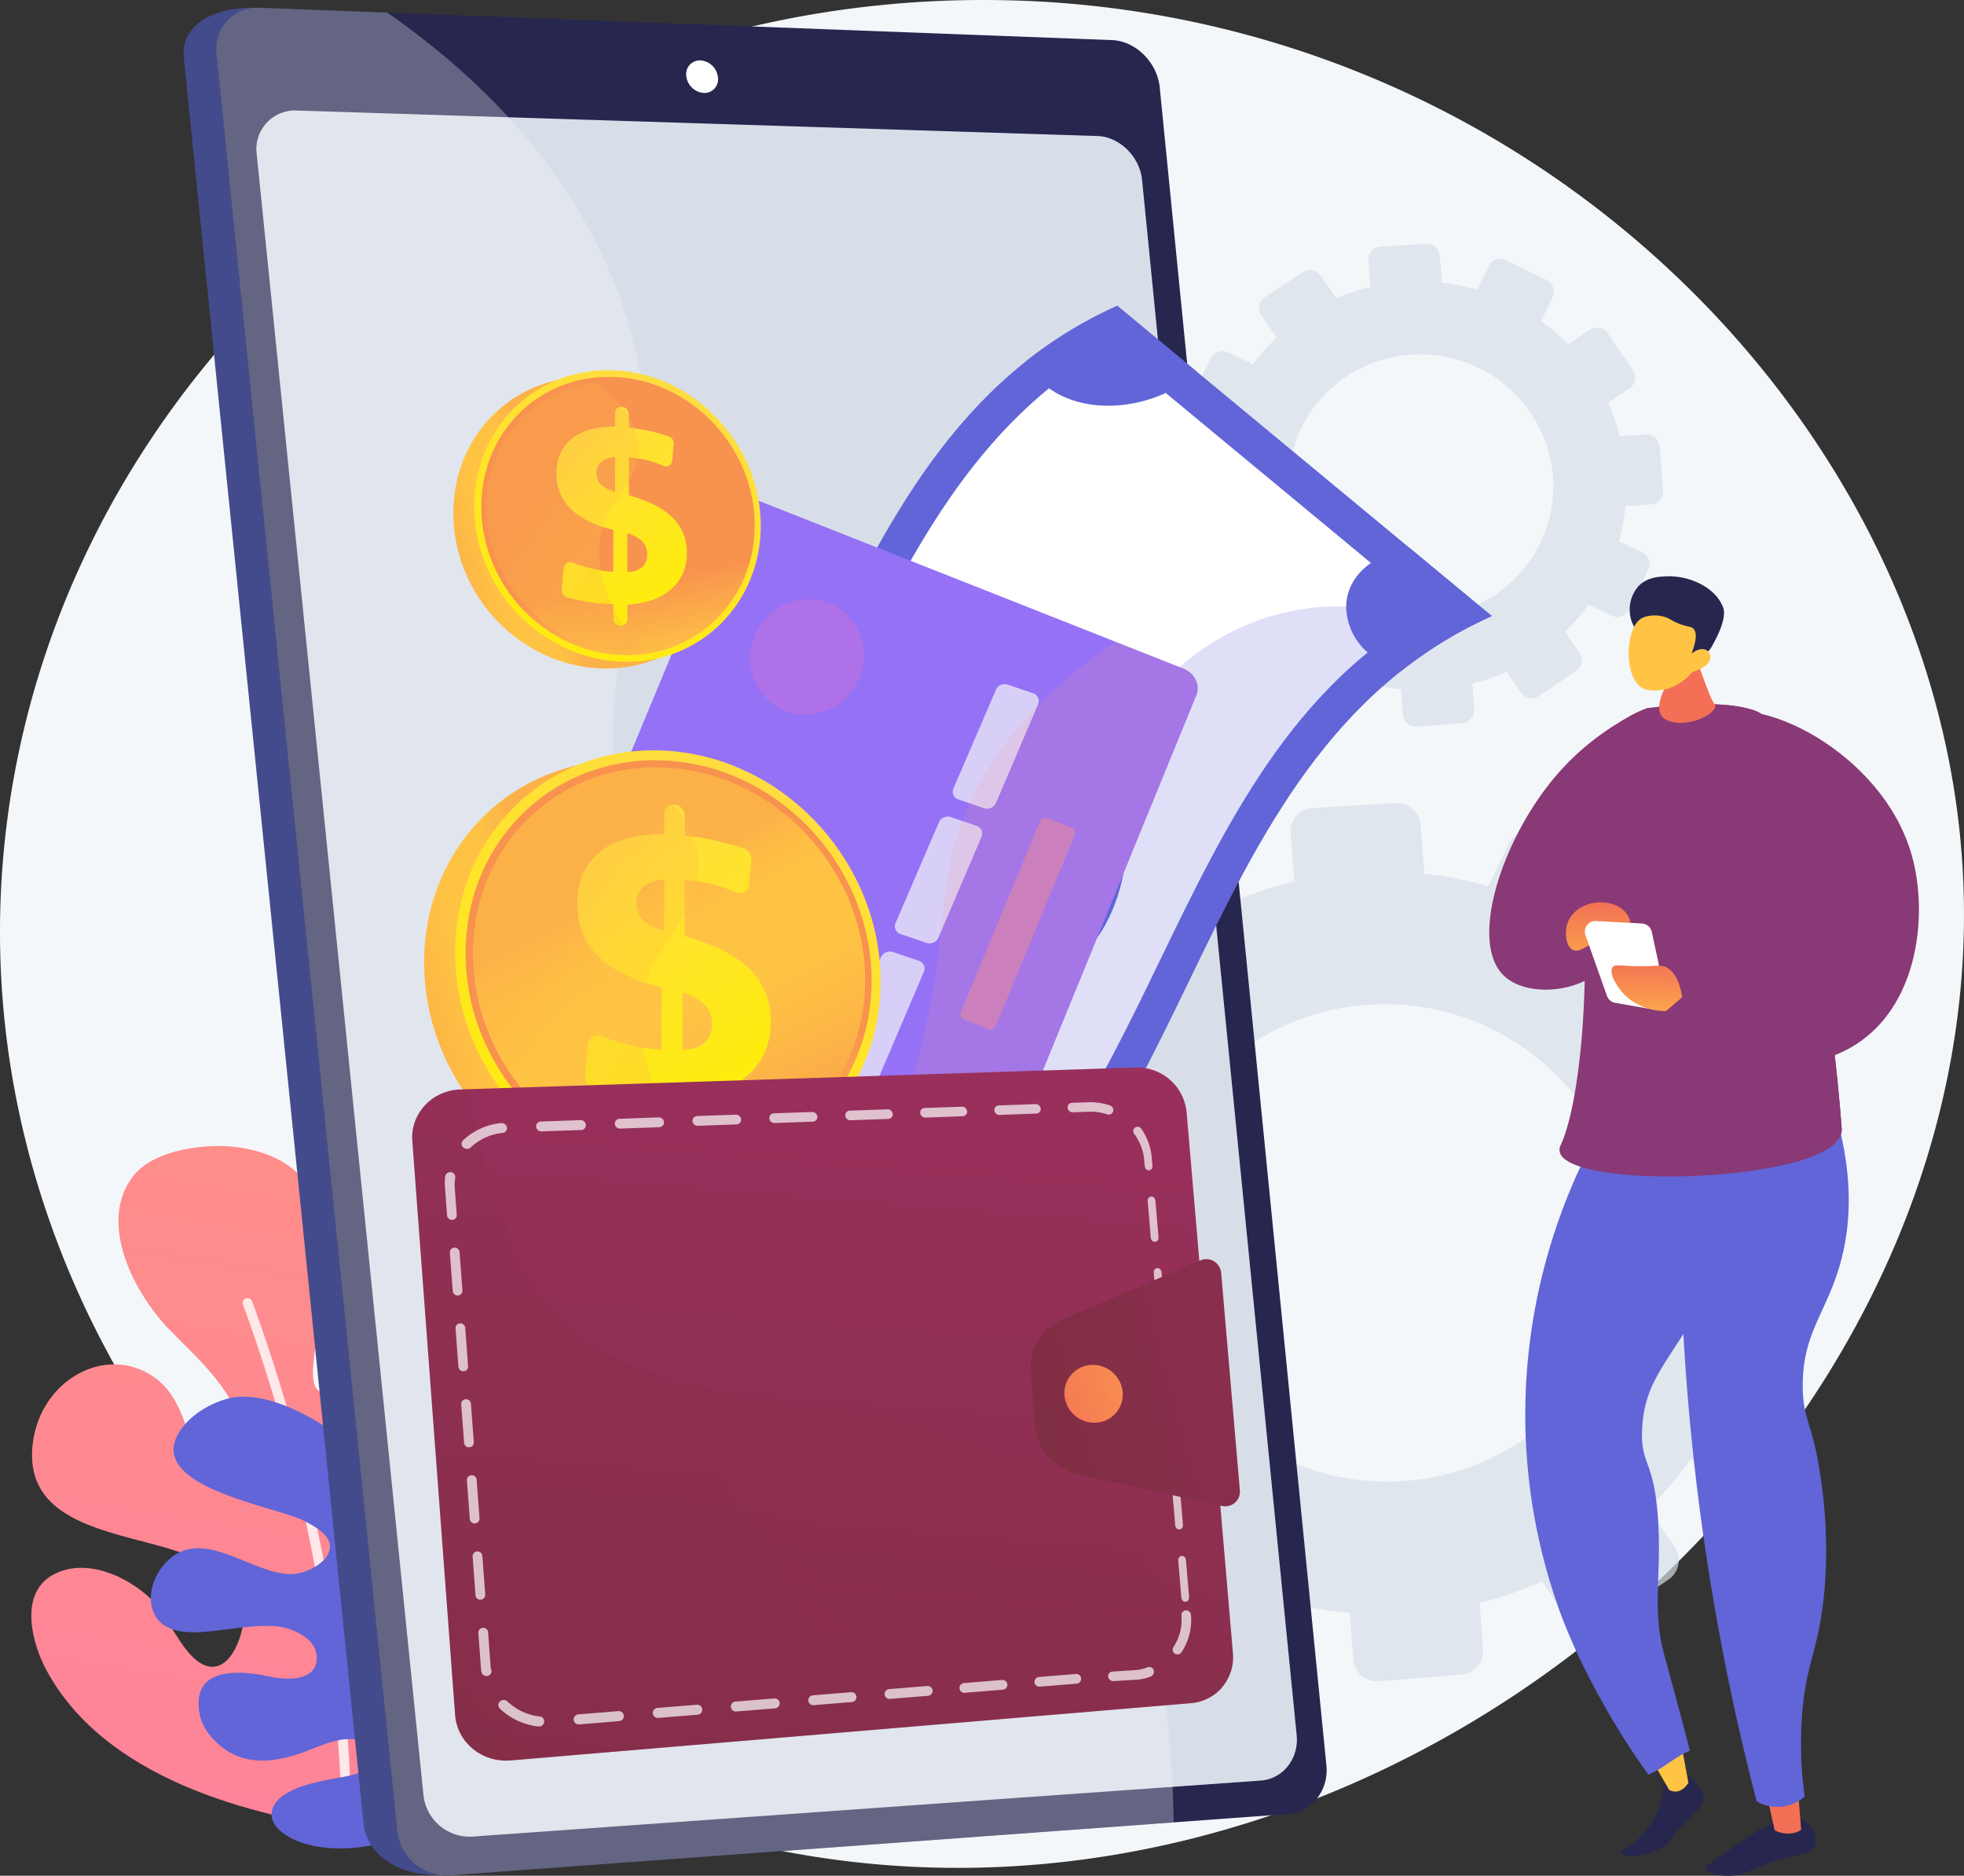<svg xmlns="http://www.w3.org/2000/svg" xmlns:xlink="http://www.w3.org/1999/xlink" width="603.648" height="576.524" viewBox="0 0 603.648 576.524">
  <rect x="0" y="0" width="603.648" height="576.524" fill="#333333" stroke="none"/>
  <defs>
    <linearGradient id="linear-gradient" x1="-0.358" y1="-0.396" x2="-0.863" y2="2.919" gradientUnits="objectBoundingBox">
      <stop offset="0" stop-color="#ff9085"/>
      <stop offset="1" stop-color="#fb6fbb"/>
    </linearGradient>
    <linearGradient id="linear-gradient-2" x1="7.943" y1="-2.469" x2="7.39" y2="0.777" gradientUnits="objectBoundingBox">
      <stop offset="0" stop-color="#aa80f9"/>
      <stop offset="1" stop-color="#6165d7"/>
    </linearGradient>
    <linearGradient id="linear-gradient-3" x1="-10.067" y1="0.377" x2="-9.099" y2="0.377" gradientUnits="objectBoundingBox">
      <stop offset="0" stop-color="#444b8c"/>
      <stop offset="1" stop-color="#26264f"/>
    </linearGradient>
    <linearGradient id="linear-gradient-4" x1="-16.721" y1="-0.187" x2="-17.572" y2="0.894" gradientUnits="objectBoundingBox">
      <stop offset="0" stop-color="#ffc444"/>
      <stop offset="1" stop-color="#f36f56"/>
    </linearGradient>
    <linearGradient id="linear-gradient-5" x1="-3.633" y1="1.033" x2="-3.009" y2="0.112" xlink:href="#linear-gradient-2"/>
    <linearGradient id="linear-gradient-6" x1="-7.496" y1="0.5" x2="-6.496" y2="0.5" xlink:href="#linear-gradient-3"/>
    <linearGradient id="linear-gradient-7" x1="-22.223" y1="1.151" x2="-21.079" y2="-0.562" xlink:href="#linear-gradient-4"/>
    <linearGradient id="linear-gradient-8" x1="-4.721" y1="1.033" x2="-3.949" y2="0.113" xlink:href="#linear-gradient-2"/>
    <linearGradient id="linear-gradient-9" x1="-4.749" y1="0.613" x2="-3.272" y2="0.054" xlink:href="#linear-gradient-2"/>
    <linearGradient id="linear-gradient-10" x1="-5.835" y1="-0.163" x2="-5.244" y2="0.897" gradientUnits="objectBoundingBox">
      <stop offset="0" stop-color="#311944"/>
      <stop offset="1" stop-color="#893976"/>
    </linearGradient>
    <linearGradient id="linear-gradient-11" x1="-3.152" y1="-0.15" x2="-2.499" y2="1.079" xlink:href="#linear-gradient-10"/>
    <linearGradient id="linear-gradient-12" x1="-8.016" y1="0.645" x2="-5.622" y2="0.084" xlink:href="#linear-gradient-2"/>
    <linearGradient id="linear-gradient-13" x1="-2.912" y1="-0.257" x2="-2.347" y2="0.939" xlink:href="#linear-gradient-10"/>
    <linearGradient id="linear-gradient-14" x1="-25.407" y1="1.317" x2="-25.316" y2="-0.325" xlink:href="#linear-gradient-4"/>
    <linearGradient id="linear-gradient-15" x1="-4.535" y1="0.46" x2="-3.841" y2="1.246" xlink:href="#linear-gradient-3"/>
    <linearGradient id="linear-gradient-16" x1="-20.378" y1="2.932" x2="-20.414" y2="6.094" xlink:href="#linear-gradient-4"/>
    <linearGradient id="linear-gradient-17" x1="-71.897" y1="29.976" x2="-71.71" y2="34.108" xlink:href="#linear-gradient-4"/>
    <linearGradient id="linear-gradient-18" x1="-3.628" y1="-1.04" x2="-2.95" y2="0.885" xlink:href="#linear-gradient-10"/>
    <linearGradient id="linear-gradient-19" x1="-0.883" y1="-0.866" x2="-0.422" y2="0.307" xlink:href="#linear-gradient-10"/>
    <linearGradient id="linear-gradient-20" x1="-12.161" y1="1.377" x2="-12.105" y2="-0.408" xlink:href="#linear-gradient-4"/>
    <linearGradient id="linear-gradient-21" x1="-11.192" y1="1.374" x2="-11.149" y2="-0.411" xlink:href="#linear-gradient-4"/>
    <linearGradient id="linear-gradient-22" x1="1.354" y1="0.493" x2="2.385" y2="0.493" xlink:href="#linear-gradient-3"/>
    <linearGradient id="linear-gradient-23" x1="-2.067" y1="-1.492" x2="-1.664" y2="-0.235" xlink:href="#linear-gradient-2"/>
    <linearGradient id="linear-gradient-24" x1="-16.536" y1="-17.782" x2="-13.258" y2="-4.919" xlink:href="#linear-gradient-2"/>
    <linearGradient id="linear-gradient-25" x1="-16.289" y1="-24.641" x2="-13.415" y2="-8.379" xlink:href="#linear-gradient-2"/>
    <linearGradient id="linear-gradient-26" x1="-12.437" y1="-18.317" x2="-9.553" y2="-1.892" xlink:href="#linear-gradient-2"/>
    <linearGradient id="linear-gradient-27" x1="-17.685" y1="-16.923" x2="-14.427" y2="-4.117" xlink:href="#linear-gradient-2"/>
    <linearGradient id="linear-gradient-28" x1="-8.985" y1="-4.779" x2="-8.675" y2="-3.958" xlink:href="#linear-gradient-2"/>
    <linearGradient id="linear-gradient-29" x1="-2.413" y1="-1.735" x2="-1.436" y2="-1.735" xlink:href="#linear-gradient-2"/>
    <linearGradient id="linear-gradient-30" x1="-5.012" y1="-1.651" x2="-6.217" y2="-1.746" xlink:href="#linear-gradient-10"/>
    <linearGradient id="linear-gradient-31" x1="-6.045" y1="-1.725" x2="-4.355" y2="-1.671" gradientUnits="objectBoundingBox">
      <stop offset="0" stop-color="#e38ddd"/>
      <stop offset="1" stop-color="#9571f6"/>
    </linearGradient>
    <linearGradient id="linear-gradient-32" x1="-41.802" y1="-20.537" x2="-38.348" y2="-18.495" gradientUnits="objectBoundingBox">
      <stop offset="0" stop-color="#f57e53"/>
      <stop offset="0" stop-color="#f68252"/>
      <stop offset="0.04" stop-color="#f99a4d"/>
      <stop offset="0.08" stop-color="#fcad49"/>
      <stop offset="0.13" stop-color="#feba46"/>
      <stop offset="0.2" stop-color="#ffc244"/>
      <stop offset="0.32" stop-color="#ffc444"/>
      <stop offset="0.45" stop-color="#fdb946"/>
      <stop offset="0.69" stop-color="#f99c4c"/>
      <stop offset="1" stop-color="#f36f56"/>
    </linearGradient>
    <linearGradient id="linear-gradient-33" x1="-46.288" y1="-21.968" x2="-45.423" y2="-21.968" xlink:href="#linear-gradient"/>
    <linearGradient id="linear-gradient-34" x1="-130.04" y1="-24.651" x2="-127.671" y2="-24.651" xlink:href="#linear-gradient"/>
    <linearGradient id="linear-gradient-35" x1="-130.854" y1="-24.471" x2="-128.48" y2="-24.471" xlink:href="#linear-gradient"/>
    <linearGradient id="linear-gradient-36" x1="-131.642" y1="-24.292" x2="-129.264" y2="-24.292" xlink:href="#linear-gradient"/>
    <linearGradient id="linear-gradient-37" x1="-63.624" y1="-35.844" x2="-62.944" y2="-35.844" xlink:href="#linear-gradient"/>
    <linearGradient id="linear-gradient-38" x1="-10.104" y1="-2.052" x2="-7.525" y2="-1.989" gradientUnits="objectBoundingBox">
      <stop offset="0" stop-color="#fb6fbb"/>
      <stop offset="1" stop-color="#ff9085"/>
    </linearGradient>
    <linearGradient id="linear-gradient-39" x1="-50.456" y1="-11.224" x2="-48.667" y2="-11.224" xlink:href="#linear-gradient-38"/>
    <linearGradient id="linear-gradient-40" x1="-40.469" y1="-7.41" x2="-38.54" y2="-7.41" xlink:href="#linear-gradient-38"/>
    <linearGradient id="linear-gradient-41" x1="-34.634" y1="-18.181" x2="-33.593" y2="-18.181" xlink:href="#linear-gradient"/>
    <linearGradient id="linear-gradient-42" x1="0.329" y1="0.554" x2="-0.255" y2="0.738" gradientUnits="objectBoundingBox">
      <stop offset="0" stop-color="#fcb148"/>
      <stop offset="0.05" stop-color="#fdba46"/>
      <stop offset="0.14" stop-color="#ffc244"/>
      <stop offset="0.32" stop-color="#ffc444"/>
      <stop offset="0.48" stop-color="#fdb946"/>
      <stop offset="0.78" stop-color="#f99c4d"/>
      <stop offset="0.87" stop-color="#f8924f"/>
      <stop offset="1" stop-color="#f8924f"/>
    </linearGradient>
    <linearGradient id="linear-gradient-43" x1="0.727" y1="0.007" x2="0.207" y2="1.135" gradientUnits="objectBoundingBox">
      <stop offset="0" stop-color="#ffdb44"/>
      <stop offset="1" stop-color="#feef06"/>
    </linearGradient>
    <linearGradient id="linear-gradient-44" x1="0.636" y1="1.231" x2="0.531" y2="0.666" xlink:href="#linear-gradient-42"/>
    <linearGradient id="linear-gradient-45" x1="0.409" y1="0.31" x2="0.858" y2="1.247" xlink:href="#linear-gradient-42"/>
    <linearGradient id="linear-gradient-46" x1="0.253" y1="0.019" x2="0.711" y2="1.039" xlink:href="#linear-gradient-43"/>
    <linearGradient id="linear-gradient-47" x1="0.464" y1="0.369" x2="1.215" y2="1.306" xlink:href="#linear-gradient-42"/>
    <linearGradient id="linear-gradient-50" x1="0.636" y1="1.231" x2="0.531" y2="0.666" xlink:href="#linear-gradient-42"/>
    <linearGradient id="linear-gradient-52" x1="0.253" y1="0.019" x2="0.711" y2="1.039" xlink:href="#linear-gradient-43"/>
    <linearGradient id="linear-gradient-53" x1="0.464" y1="0.369" x2="1.215" y2="1.306" xlink:href="#linear-gradient-42"/>
    <linearGradient id="linear-gradient-54" x1="0.641" y1="-0.993" x2="0.376" y2="1.775" gradientUnits="objectBoundingBox">
      <stop offset="0" stop-color="#ab316d"/>
      <stop offset="1" stop-color="#792d3d"/>
    </linearGradient>
    <linearGradient id="linear-gradient-55" x1="3.311" y1="-0.817" x2="-0.513" y2="0.923" xlink:href="#linear-gradient-54"/>
    <linearGradient id="linear-gradient-56" x1="4.112" y1="-0.532" x2="-0.545" y2="0.957" xlink:href="#linear-gradient-54"/>
    <linearGradient id="linear-gradient-57" x1="3.69" y1="-0.716" x2="-0.502" y2="0.882" xlink:href="#linear-gradient-4"/>
  </defs>
  <g id="sec2img" transform="translate(0.001 -0.009)">
    <g id="Illustration" transform="translate(-0.001 0.009)">
      <path id="Path_639" data-name="Path 639" d="M706.942,1088.8C557.188,1066.126,435.5,924.54,457.6,767.172c18.862-134.21,136.53-238.656,277.635-248.519q15.324-1.078,30.984-.634a308.34,308.34,0,0,1,200.385,81.4c51.485,47.416,84.942,110.838,91.023,177.375C1073.85,953.832,893.2,1117.011,706.942,1088.8Z" transform="translate(-454.999 -517.889)" fill="#f4f7fa"/>
      <path id="Path_640" data-name="Path 640" d="M601.421,2362.277c-35.02-4.5-79.421-16.32-97.254-49.656-4.243-7.929-8.5-23.336,2.21-29.137,9.788-5.3,22.445.3,29.719,7.2,5.349,5.075,9.523,16.4,15.522,19.98,8.8,5.241,13.53-9.055,13.345-14.961-.414-13.2-16.646-18.6-27.432-21.464-17.907-4.755-38.756-8.839-37.633-29.011s20.8-32.283,35.932-23.457c12.47,7.276,10.715,22.8,19.235,32.123,7.569,8.276,10.2-5.157,9.7-11.741-1.1-14.3-13.675-24.65-22.93-34.237-10.454-10.846-22.014-32.647-10.859-46.977,6.418-8.247,22.721-10.178,32.358-8.788,47.169,6.81,15.891,67.853,24.467,74.662s16.691-5.111,16.669-23.238,2.753-31.5,21.671-25.7,22.518,53.151.916,71.359,1.356,38.049,7.155,25.008c4.187-9.417,7.867-34.076,19.968-36.78,20.16-4.5,19.862,36.67,14.058,46.25-8.132,13.432-26.517,16.348-36.794,27.936-2.984,3.365-9.721,11.7-7.115,16.624,3.65,6.862,13.832-.479,17.573-3.665,8.408-7.151,20.049-31.452,31.907-15.307C688.441,2329.223,663.976,2358.758,601.421,2362.277Z" transform="translate(-490.016 -1799.499)" fill="url(#linear-gradient)"/>
      <g id="Group_20" data-name="Group 20" transform="translate(74.576 398.974)" opacity="0.8">
        <path id="Path_641" data-name="Path 641" d="M832.7,2529.355a1.778,1.778,0,0,0,1.509-1.768c.013-.713.987-72.641-30.361-158.026a1.554,1.554,0,0,0-1.94-.97,1.475,1.475,0,0,0-.9,1.909c31.155,84.846,30.182,156.329,30.182,157.038a1.753,1.753,0,0,0,1.485,1.806Z" transform="translate(-800.92 -2368.517)" fill="#fff"/>
      </g>
      <path id="Path_642" data-name="Path 642" d="M707.24,2636.689c1.175-7.36,15.249-9.46,20.912-10.532,3.29-.621,7.977-1.259,9.66-4.659,1.776-3.568-.923-6.328-4.383-6.959-6.2-1.132-12.86,2.8-18.618,4.594-6.185,1.923-12.6,2.829-18.735.172-4.89-2.117-9.9-7.149-10.961-12.444-2.945-14.66,11.739-13.815,21.307-11.756,4.644,1,13.772,1.753,14.591-4.808.862-6.98-8.011-10.5-13.5-10.71-7.17-.272-14.229,1.294-21.343,1.819-6.414.465-14.013-.233-15.788-7.612-1.373-5.7,1.837-12.257,6.468-15.639,10.717-7.821,24.84,5.515,36.281,5.487,4.044,0,10.721-2.977,11.84-7.33,1.136-4.426-4.611-7.405-7.761-9.02-9.339-4.782-52.239-10.907-36.866-29.43,3.868-4.661,11.34-8.58,17.372-8.746,11.379-.31,24.165,7.412,32.931,14.076a120.084,120.084,0,0,1,33.688,40.353c17.312,34.154,8.925,57.054,8.925,57.054-5.019,8.276-12.786,16.885-21.343,21.546-10.055,5.483-25.629,7.889-36.566,3.628C711.836,2644.4,706.513,2641.24,707.24,2636.689Z" transform="translate(-623.699 -2079.824)" fill="url(#linear-gradient-2)"/>
      <path id="Path_643" data-name="Path 643" d="M2056.4,1769.284l-14.533.981a113.315,113.315,0,0,0-6.578-18.724l12.056-8.091a7.153,7.153,0,0,0,1.891-9.982l-14.065-20.7a7.289,7.289,0,0,0-10.051-2.011l-12.219,8.156a116.606,116.606,0,0,0-15.074-13.022l6.444-13.231a7.274,7.274,0,0,0-3.4-9.678l-22.637-11.142a7.245,7.245,0,0,0-9.734,3.234l-6.487,13.271a116.433,116.433,0,0,0-19.634-3.88l-1.13-14.875a7.438,7.438,0,0,0-7.858-6.8l-25.308,1.494a7.172,7.172,0,0,0-6.8,7.688l1.132,14.93a114.888,114.888,0,0,0-19.032,6.252l-8.539-12.435a7.526,7.526,0,0,0-10.288-2.059l-21.182,13.916a7.181,7.181,0,0,0-1.96,10.133l8.565,12.448a114.693,114.693,0,0,0-13.291,14.975l-13.7-6.618a7.471,7.471,0,0,0-9.962,3.314l-11.211,22.684a7.3,7.3,0,0,0,3.486,9.812l13.6,6.53a111.974,111.974,0,0,0-3.831,19.733l-15.061,1.016a7.342,7.342,0,0,0-6.914,7.824l1.919,25.278a7.462,7.462,0,0,0,8.022,6.793l14.938-1.05a113.355,113.355,0,0,0,6.7,19.116l-12.288,8.192a7.246,7.246,0,0,0-1.971,10.187l14.522,20.912a7.546,7.546,0,0,0,10.348,1.915l12.194-8.192a116.636,116.636,0,0,0,15.559,13.2l-6.373,13.036a7.242,7.242,0,0,0,3.467,9.749l23.068,10.861a7.459,7.459,0,0,0,9.87-3.45l6.289-12.914a116.283,116.283,0,0,0,20.108,3.665l1.078,14.276a7.293,7.293,0,0,0,7.884,6.683l25.271-1.994a7.317,7.317,0,0,0,6.75-7.811l-1.078-14.229a115.006,115.006,0,0,0,19.149-6.668l8.067,11.724a7.3,7.3,0,0,0,10.12,1.869l20.725-14.13a7.216,7.216,0,0,0,1.9-10.044l-8.091-11.795a114.522,114.522,0,0,0,13.06-15.177l12.936,6.207a7.231,7.231,0,0,0,9.643-3.37l10.792-22.4a7.211,7.211,0,0,0-3.376-9.617L2041.354,1829a111.977,111.977,0,0,0,3.6-19.534l14.414-1.014a7.151,7.151,0,0,0,6.638-7.679l-1.882-24.777A7.268,7.268,0,0,0,2056.4,1769.284ZM1925.4,1724.761c40.731-2.587,76.044,27.91,79.095,68.1s-27.291,75.215-67.99,78.244c-40.944,3.044-76.818-27.4-79.9-68.046S1884.417,1727.365,1925.4,1724.761Z" transform="translate(-1504.608 -1415.952)" fill="#d8dee8" opacity="0.7"/>
      <path id="Path_644" data-name="Path 644" d="M2274.688,924.116l-7.99.539a62.462,62.462,0,0,0-3.617-10.294l6.629-4.448a3.933,3.933,0,0,0,1.037-5.487l-7.731-11.377a4.01,4.01,0,0,0-5.525-1.106l-6.718,4.484a64.127,64.127,0,0,0-8.287-7.16l3.542-7.272a4,4,0,0,0-1.868-5.321l-12.448-6.125a3.979,3.979,0,0,0-5.351,1.779l-3.568,7.3A63.983,63.983,0,0,0,2212,877.488l-.621-8.182a4.1,4.1,0,0,0-4.312-3.74l-13.914.819a3.945,3.945,0,0,0-3.745,4.228l.623,8.207a63.068,63.068,0,0,0-10.463,3.449l-4.693-6.843a4.139,4.139,0,0,0-5.657-1.132l-11.642,7.647a3.95,3.95,0,0,0-1.078,5.567l4.708,6.843a63.024,63.024,0,0,0-7.306,8.233l-7.545-3.639a4.108,4.108,0,0,0-5.477,1.822l-6.164,12.472a4.016,4.016,0,0,0,1.917,5.39l7.479,3.59a61.612,61.612,0,0,0-2.106,10.848l-8.28.558a4.036,4.036,0,0,0-3.8,4.312l1.054,13.9a4.1,4.1,0,0,0,4.411,3.736l8.214-.58a62.1,62.1,0,0,0,3.685,10.512l-6.748,4.5a3.98,3.98,0,0,0-1.078,5.605l7.977,11.5a4.139,4.139,0,0,0,5.694,1.052l6.7-4.5a64.234,64.234,0,0,0,8.552,7.261l-3.5,7.166a3.983,3.983,0,0,0,1.905,5.359l12.68,5.972a4.1,4.1,0,0,0,5.437-1.9l3.449-7.1a63.744,63.744,0,0,0,11.055,2.016l.6,7.85a4.01,4.01,0,0,0,4.336,3.665l13.892-1.1a4.021,4.021,0,0,0,3.711-4.295l-.593-7.824a63.314,63.314,0,0,0,10.527-3.665l4.435,6.446a4.015,4.015,0,0,0,5.564,1.028l11.394-7.761a3.968,3.968,0,0,0,1.046-5.521l-4.449-6.485a62.845,62.845,0,0,0,7.181-8.345l7.114,3.413a3.975,3.975,0,0,0,5.3-1.852l5.933-12.317a3.967,3.967,0,0,0-1.857-5.288l-7.114-3.449a61.511,61.511,0,0,0,1.979-10.739l7.908-.552a3.931,3.931,0,0,0,3.65-4.221l-1.035-13.621A3.992,3.992,0,0,0,2274.688,924.116Zm-72.024-24.478a40.894,40.894,0,0,1,43.482,37.441,40.218,40.218,0,0,1-37.376,43.014c-22.512,1.675-42.234-15.07-43.928-37.409A40.206,40.206,0,0,1,2202.663,899.638Z" transform="translate(-1768.822 -790.606)" fill="#d8dee8" opacity="0.7"/>
      <path id="Path_645" data-name="Path 645" d="M2786.938,3050.449c4.368,3.532,4.616,6.037,4.474,7.261-.226,1.971-1.712,2.736-5.267,6.457-4.81,5.031-4.074,5.7-6.524,7.524-5.405,4.016-13.049,3.751-13.509,2.385-.325-.96,3.133-1.74,7.067-6.3a24.77,24.77,0,0,0,5.187-9.591,23.157,23.157,0,0,0,.782-5.474Z" transform="translate(-2267.847 -2504.459)" fill="url(#linear-gradient-3)"/>
      <path id="Path_646" data-name="Path 646" d="M2794.929,2980.712l8.6,14.988c2.072.918,4.053.455,5.89-2.219l-3.357-18.221Z" transform="translate(-2290.468 -2445.479)" fill="url(#linear-gradient-4)"/>
      <path id="Path_647" data-name="Path 647" d="M2654.807,2096.9a180.5,180.5,0,0,0-24.724,78.369,177.805,177.805,0,0,0,10.329,74.57c7.216,19.4,19.761,39.782,27.05,49.495,4.915-2.057,7.808-5.28,12.72-7.33-.737-2.673-3.019-11.506-4.452-16.768-1.11-4.075-3.161-11.618-3.584-13.229-3.529-13.5-.741-23.624-1.724-40.315-1.132-19.468-5.593-17.206-4.922-28.889,1-17.45,10.889-21.524,22.243-46.783,7.761-17.29,15.931-35.449,8.431-45.377C2686.746,2088.133,2658.015,2095.99,2654.807,2096.9Z" transform="translate(-2160.773 -1753.92)" fill="url(#linear-gradient-5)"/>
      <path id="Path_648" data-name="Path 648" d="M2917.339,3110.672c2.621,1.667,4.2,5.627,3.007,8.121-1.173,2.451-4.163,1.677-11.426,3.911-7.783,2.391-9.323,4.807-15.059,4.8-2.317,0-6.519-.4-6.871-1.96-.245-1.095,1.537-2.186,7.41-6.131,8.339-5.605,8.25-5.759,10.113-6.619C2909.181,3110.646,2913.881,3108.48,2917.339,3110.672Z" transform="translate(-2362.664 -2550.981)" fill="url(#linear-gradient-6)"/>
      <path id="Path_649" data-name="Path 649" d="M2970.11,3059l3.193,14.591c.446.647,5,2.214,8.181,0L2980.31,3059Z" transform="translate(-2427.881 -2511.166)" fill="url(#linear-gradient-7)"/>
      <path id="Path_650" data-name="Path 650" d="M2744.76,2100.613c-9.443-12.5-38.174-4.641-41.393-3.73a182.289,182.289,0,0,0-11.857,23.89c10.182-2,14.6-.183,16.66,2.231,7.994,9.374-17.031,30.07-11.887,61.477,2.014,12.289,7.265,17.81,6.3,32.813-.714,11.163-4.183,16.816-6.58,24.989a65.87,65.87,0,0,0-2.6,18.221,228.8,228.8,0,0,0,22.613,38.806c4.916-2.057,7.808-5.28,12.72-7.33-.738-2.674-3.019-11.506-4.452-16.769-1.111-4.074-3.161-11.618-3.584-13.228-3.529-13.5-.742-23.624-1.724-40.315-1.132-19.468-5.593-17.206-4.922-28.889,1-17.449,10.889-21.524,22.242-46.783C2744.1,2128.7,2752.26,2110.541,2744.76,2100.613Z" transform="translate(-2209.345 -1753.901)" opacity="0.3" fill="url(#linear-gradient-8)"/>
      <path id="Path_651" data-name="Path 651" d="M2849.818,2101.683a732.1,732.1,0,0,0,23.462,203.032,13.01,13.01,0,0,0,8.7,1.479,12.762,12.762,0,0,0,6.037-2.982,118.242,118.242,0,0,1-.9-23.762c1.078-17.2,5.137-20.709,6.875-38.512a147.49,147.49,0,0,0-.862-34.279c-2.4-18.2-5.651-18.577-5.715-29.477-.1-16.788,7.576-22.8,11.8-38.791,2.816-10.669,4.312-26.6-2.771-48.44Z" transform="translate(-2333.343 -1751.032)" fill="url(#linear-gradient-9)"/>
      <path id="Path_652" data-name="Path 652" d="M2620.332,1541.89a79.513,79.513,0,0,0-21.024,16.975c-17.042,19.515-27.581,51.629-16.629,62.135,7.453,7.149,25.127,4.982,31.216-3.5,4.477-6.241,1.254-13.9-.293-24.792C2611.939,1580.985,2612.008,1563.986,2620.332,1541.89Z" transform="translate(-2120.467 -1321.127)" fill="url(#linear-gradient-10)"/>
      <path id="Path_653" data-name="Path 653" d="M2807.971,1652.1c-6.31-83.176-26.429-117.224-24.672-127.331-2.531-1.822-12.534-4.715-35.2-1.725a37.624,37.624,0,0,0-12.23,7.481,36.617,36.617,0,0,0-2.82,2.995c15.921,3.005,32.14,12.073,37.978,24.915,10.113,24.56-8.669,52.008,0,73.679,4.555,11.39,11.843,21.483,20.541,30.92C2801.517,1660.552,2808.333,1656.9,2807.971,1652.1Z" transform="translate(-2241.929 -1305.335)" fill="url(#linear-gradient-11)"/>
      <path id="Path_654" data-name="Path 654" d="M2968.955,2090l-13.649,3.434a73.151,73.151,0,0,1,1.919,34.466c-3.794,19.286-13.6,23.516-15.042,40.908-1.294,15.646,6.09,18.836,9.626,39.7,3.624,21.385-1.86,31.444-3.019,49.329-.785,12.241.489,28.255,7.936,47.747a13.012,13.012,0,0,0,3.794-2.326,118.281,118.281,0,0,1-.9-23.762c1.078-17.2,5.137-20.709,6.875-38.512a147.5,147.5,0,0,0-.862-34.279c-2.4-18.2-5.651-18.577-5.716-29.477-.1-16.788,7.575-22.8,11.795-38.791C2974.541,2127.76,2976.032,2111.832,2968.955,2090Z" transform="translate(-2405.857 -1751.071)" opacity="0.3" fill="url(#linear-gradient-12)"/>
      <path id="Path_655" data-name="Path 655" d="M2692.96,1530.524a44.214,44.214,0,0,0-9.547,13.549c-5.3,12.144.407,22.57,2.12,42.4,1.877,21.757-.779,57.993-6.9,70.984a3.1,3.1,0,0,0-.263,1.69c1.654,12.547,87.96,9.7,86.69-7.046-6.31-83.176-26.429-117.224-24.672-127.331-2.531-1.822-12.534-4.715-35.2-1.725A37.6,37.6,0,0,0,2692.96,1530.524Z" transform="translate(-2199.019 -1305.335)" fill="url(#linear-gradient-13)"/>
      <path id="Path_656" data-name="Path 656" d="M2830.072,1430.84s5.573,17.493,7.377,19.6-7.244,7.608-14.181,5.126c-6.37-2.279,0-11.989,0-11.989Z" transform="translate(-2310.476 -1234.018)" fill="url(#linear-gradient-14)"/>
      <path id="Path_657" data-name="Path 657" d="M2779.765,1355.074a10.963,10.963,0,0,1,1.229-12.5c2.675-2.889,6.528-3.018,8.839-3.1,6.683-.233,14.818,3.206,17.232,9.535,1.431,3.751-2.9,10.956-3.592,12.258-.783,1.473-2.025,1.9-3.224,2.962-1.666,1.477-4.275,3.827-8.542,7.761a27.191,27.191,0,0,0-1.142-4.6,24.217,24.217,0,0,0-2.719-5.534C2784.73,1357.365,2781.835,1358.332,2779.765,1355.074Z" transform="translate(-2277.466 -1162.338)" fill="url(#linear-gradient-15)"/>
      <path id="Path_658" data-name="Path 658" d="M2796.471,1412.7s-4.928,6.791-13.552,5.528c-7.719-1.132-7.453-18.627-2.2-21.921,1.753-1.1,5.107-1.343,7.74-.371,1.554.573,2.039,1.279,4.6,2.156,2.358.819,3.061.608,3.74,1.278.847.839,1.363,2.771-.567,7.736,1.6-1.38,3.425-1.811,4.637-1.115a2.645,2.645,0,0,1,.951,1.089C2802.745,1409.169,2800.724,1411.562,2796.471,1412.7Z" transform="translate(-2276.347 -1206.165)" fill="url(#linear-gradient-16)"/>
      <path id="Path_659" data-name="Path 659" d="M2787.4,1462.284a9.451,9.451,0,0,0,4.515,1.078c.142,0,.293.058.306.132.045.28-1.912,1.363-3.587.744-1.188-.431-2.039-1.668-1.854-1.94C2786.857,1462.17,2787.131,1462.215,2787.4,1462.284Z" transform="translate(-2284.054 -1258.631)" fill="url(#linear-gradient-17)"/>
      <path id="Path_660" data-name="Path 660" d="M2793.723,1778.793c-9.419,3.307-21.917,12.6-22.755,24.5-1.294,18.286,25.946,28.32,22.317,41.132-.99,3.493-4.118,6.645-24.5,14.013-8.251,2.977-15.915,5.4-22.872,7.414,24.945,3.676,73.1-1.067,72.148-13.61a482.758,482.758,0,0,0-11.316-75.316A35.009,35.009,0,0,0,2793.723,1778.793Z" transform="translate(-2252.017 -1505.466)" opacity="0.3" fill="url(#linear-gradient-18)"/>
      <path id="Path_661" data-name="Path 661" d="M2830.15,1623.934c15.319,15.552,37.191,20.453,54,12.672,23.353-10.806,26.964-41.443,21.52-60.617-9.092-32.01-48.706-50.678-61.186-42.152-9.027,6.168-8.94,30.027,1.815,41.971,9.669,10.736,24.519,8.024,28.559,18.972,3.018,8.192-2.82,16.445-3.322,17.133-6.5,8.9-20.673,11.92-34.063,5.808Z" transform="translate(-2318.095 -1313.194)" fill="url(#linear-gradient-19)"/>
      <path id="Path_662" data-name="Path 662" d="M2687.9,1810.852c1.248-4.005,5.3-6.06,8.49-6.5,3.12-.431,8.264.274,10.312,4.355,1.914,3.816.407,9.154-4,12.049-.619-1.537-1.724-3.559-3.684-4.174-3.6-1.128-6.713,3.559-9.372,2.335C2687.532,1817.936,2686.982,1813.795,2687.9,1810.852Z" transform="translate(-2206.177 -1526.916)" fill="url(#linear-gradient-20)"/>
      <path id="Path_663" data-name="Path 663" d="M2723.778,1856.105l11.788,2.048a3.27,3.27,0,0,0,3.758-3.9l-4.29-19.944a3.268,3.268,0,0,0-3.018-2.587l-14.115-.757a3.27,3.27,0,0,0-3.255,4.359l6.614,18.648a3.267,3.267,0,0,0,2.518,2.134Z" transform="translate(-2227.345 -1547.876)" fill="#fff"/>
      <path id="Path_664" data-name="Path 664" d="M2774.165,1904.012c-.968-6.944-3.9-8.762-4.958-9.27-1.776-.862-2.654-.194-8.854-.293-5.541-.089-6.853-.647-7.546.293-1.328,1.794,1.4,6.511,4.491,9.27a17.973,17.973,0,0,0,11.917,4.215Z" transform="translate(-2257.156 -1597.486)" fill="url(#linear-gradient-21)"/>
      <path id="Path_665" data-name="Path 665" d="M1005.393,554.2l51.015,513.076c.761,7.641-4.5,14.322-11.708,14.848l-248.573,20.819c-15.151.53-23.329-7.632-24.146-15.716L716.706,544.142c-.83-8.158,6.739-15.378,22.046-15.068L990.7,539.7C998.023,539.969,1004.624,546.5,1005.393,554.2Z" transform="translate(-660.237 -526.656)" fill="url(#linear-gradient-22)"/>
      <path id="Path_666" data-name="Path 666" d="M1053.344,553.492l51.224,515.719c.763,7.679-4.527,14.395-11.756,14.925l-257.7,18.892a15.337,15.337,0,0,1-16.15-13.7L763.449,543.35A12.671,12.671,0,0,1,776.816,529l261.782,9.909C1045.947,539.181,1052.574,545.746,1053.344,553.492Z" transform="translate(-696.89 -526.597)" fill="#26264f"/>
      <path id="Path_667" data-name="Path 667" d="M1092.862,696.83l47.513,478c.714,7.175-4.23,13.438-10.995,13.918L887,1205.976a14.3,14.3,0,0,1-15.018-12.793L820.738,688.892a11.862,11.862,0,0,1,12.411-13.438l245.937,7.828C1085.946,683.5,1092.142,689.6,1092.862,696.83Z" transform="translate(-741.833 -641.48)" fill="#d8dee8"/>
      <path id="Path_668" data-name="Path 668" d="M1443.083,609.162a4.2,4.2,0,0,1-4.353,4.831,5.82,5.82,0,0,1-5.366-5.174,4.2,4.2,0,0,1,4.361-4.831A5.822,5.822,0,0,1,1443.083,609.162Z" transform="translate(-1222.419 -585.424)" fill="#fff"/>
      <g id="Group_21" data-name="Group 21" transform="translate(66.482 2.385)" opacity="0.3">
        <path id="Path_669" data-name="Path 669" d="M893.7,802.038c-25.612-75.671,18.972-113.8-6.28-183.9-13.744-38.127-41.229-66.544-71.476-87.691l-39.125-1.49a12.668,12.668,0,0,0-13.367,14.35l55.52,545.973a15.337,15.337,0,0,0,16.15,13.7l222.487-16.309c-.7-57.008-15.182-97.58-31.288-126.423C982.053,881.017,920.216,880.4,893.7,802.038Z" transform="translate(-763.372 -528.951)" fill="#f4f7fa"/>
      </g>
      <path id="Path_670" data-name="Path 670" d="M1369.452,953.86l115.109,95.355c-98.985,44.512-87.466,180.564-186.451,225.074L1183,1178.936C1281.988,1134.424,1270.467,998.37,1369.452,953.86Z" transform="translate(-1026.052 -859.87)" fill="url(#linear-gradient-23)"/>
      <path id="Path_671" data-name="Path 671" d="M1535.753,1093.328c-83.972,47.315-80.807,166.814-164.779,214.131L1273,1226.3c83.972-47.317,80.807-166.816,164.776-214.131Z" transform="translate(-1096.649 -905.609)" fill="#fff"/>
      <path id="Path_672" data-name="Path 672" d="M1219.818,1923.423c.431.358.811.7,1.2,1.078l.1.1c4.467,4.3,6.563,9.732,6.037,14.929a16.574,16.574,0,0,1-7.576,12.09,23.634,23.634,0,0,1-2.186,1.318,31.123,31.123,0,0,1-9.818,3.186L1183,1935.757a131.969,131.969,0,0,0,28.083-17.077A25.344,25.344,0,0,1,1219.818,1923.423Z" transform="translate(-1026.051 -1616.686)" fill="url(#linear-gradient-24)"/>
      <path id="Path_673" data-name="Path 673" d="M1647.371,2302.112a22.813,22.813,0,0,1,5.989,7.66,131.969,131.969,0,0,1-27.955,16.973l-25.155-20.838a32.579,32.579,0,0,1,7.33-5.252q1.158-.62,2.371-1.173c11.948-5.482,26.6-5.48,36.368,1.8.039.025.076.056.114.086C1646.74,2301.6,1647.071,2301.865,1647.371,2302.112Z" transform="translate(-1353.347 -1912.324)" fill="url(#linear-gradient-25)"/>
      <path id="Path_674" data-name="Path 674" d="M1945.617,953.86l24.577,20.364a32.551,32.551,0,0,1-7.33,5.252q-1.158.624-2.361,1.175c-11.827,5.422-26.261,5.508-36.031-1.548-.457-.326-.83-.61-1.261-.966a20,20,0,0,1-5.692-7.2A132.044,132.044,0,0,1,1945.617,953.86Z" transform="translate(-1602.218 -859.87)" fill="url(#linear-gradient-26)"/>
      <path id="Path_675" data-name="Path 675" d="M2393.765,1299.5l25.156,20.839a131.941,131.941,0,0,0-27.954,16.974,29.343,29.343,0,0,1-9.292-5c-.3-.25-.62-.524-.905-.789-.034-.032-.071-.062-.1-.095a18.866,18.866,0,0,1-6.5-14.058c.084-4.967,2.544-9.846,7.632-13.336a23.683,23.683,0,0,1,2.171-1.334A31.058,31.058,0,0,1,2393.765,1299.5Z" transform="translate(-1960.411 -1130.994)" fill="url(#linear-gradient-27)"/>
      <path id="Path_676" data-name="Path 676" d="M1760.8,1480.4c18.375,15.22,23.8,44.948,13.215,67.3s-35.085,27.289-53.625,11.933c-18.375-15.223-23.8-44.948-13.215-67.3S1742.264,1465.043,1760.8,1480.4Z" transform="translate(-1433.013 -1265.93)" fill="url(#linear-gradient-28)"/>
      <path id="Path_677" data-name="Path 677" d="M1801.244,1585.255c-3.234.759-6.58,2.956-10.446,7.459l-8.17-6.769.319-.561a27.286,27.286,0,0,1,3.555-4.846,22.962,22.962,0,0,1,2.344-2.191,2.266,2.266,0,0,0,.021-3.234l-3.361-3.385a1.624,1.624,0,0,0-2.371-.058c-1.1,1.112-2.193,2.372-3.191,3.585a50.026,50.026,0,0,0-3.784,5.318l-2.856-2.371a1.585,1.585,0,0,0-2.484.345,2.262,2.262,0,0,0,.541,2.863l2.917,2.416c-2.33,4.812-3.307,9.316-2.861,13.388a14.923,14.923,0,0,0,5.528,10.174q4.7,3.881,9.524,2.732t9.943-7.33l9.076,7.563a36.41,36.41,0,0,1-4.021,5.694,33.059,33.059,0,0,1-3.066,3.1,2.441,2.441,0,0,0,0,3.428l4.357,4.312a1.614,1.614,0,0,0,2.4-.021,41.514,41.514,0,0,0,3.115-3.84,56.875,56.875,0,0,0,3.831-6.179c.147-.274.293-.547.431-.821l3.109,2.574a1.469,1.469,0,0,0,2.4-.4l.015-.033a2.427,2.427,0,0,0-.625-2.9l-3.152-2.611a29.611,29.611,0,0,0,2.451-10.191,20.9,20.9,0,0,0-.2-4.075,16.293,16.293,0,0,0-5.9-10.512C1807.6,1585.36,1804.464,1584.511,1801.244,1585.255Zm-2.408,14.6a8.071,8.071,0,0,1,3.725-2.49,3.927,3.927,0,0,1,3.357,1.009,5.911,5.911,0,0,1,2.143,3.693,7.8,7.8,0,0,1-.888,4.7Zm-13.8-1.94a3.351,3.351,0,0,1-3.018-.832,5.08,5.08,0,0,1-1.83-3.314,9.262,9.262,0,0,1,.686-4.452l7.5,6.215a6.849,6.849,0,0,1-3.348,2.378Z" transform="translate(-1486.916 -1344.106)" fill="#fff"/>
      <path id="Path_678" data-name="Path 678" d="M1493.044,1384.942l.373.31c-98.985,44.512-87.466,180.564-186.451,225.074l-112.675-93.339a144.05,144.05,0,0,1,17.726-.817,134.922,134.922,0,0,1,24.005,2.572,162.859,162.859,0,0,1,31.937,9.993c57.849,24.549,74.473,3.881,84.511-31.027,2.753-9.255,5.131-19.442,8.013-29.8,1.27-4.553,2.689-9.143,4.269-13.7a168.16,168.16,0,0,1,11.336-25.9c14.733-27.953,40.6-46.871,72.582-46.026a90.022,90.022,0,0,1,17.825,2.072,46.4,46.4,0,0,0,4.922.778C1477.634,1385.806,1484.871,1385.543,1493.044,1384.942Z" transform="translate(-1034.907 -1195.907)" opacity="0.2" fill="url(#linear-gradient-29)"/>
      <path id="Path_679" data-name="Path 679" d="M1336.262,1300.776c3.434,1.36,5.215,5,3.954,8.085L1260.694,1504.4c-1.361,3.325-6.127,5.715-9.669,4.243l-129.545-53.865c-3.469-1.442-4.907-6.468-3.479-9.721l80.2-192.462c1.319-3.018,5.148-4.4,8.509-3.07Z" transform="translate(-974.636 -1091.394)" fill="url(#linear-gradient-30)"/>
      <path id="Path_680" data-name="Path 680" d="M1339.611,1281.685c3.46,1.369,5.249,5.036,3.975,8.149L1262.6,1487.861a6.787,6.787,0,0,1-8.975,3.393l-130.353-54.175a6.549,6.549,0,0,1-3.732-8.589l81.051-195.26c1.33-3.048,5.185-4.446,8.57-3.1Z" transform="translate(-975.868 -1076.175)" fill="url(#linear-gradient-31)"/>
      <g id="Group_22" data-name="Group 22" transform="translate(238.501 210.281)" opacity="0.7">
        <path id="Path_681" data-name="Path 681" d="M1588.682,2076.6l-13.722,32.138a3.128,3.128,0,0,1-3.8,1.707l-8.091-2.716a2.574,2.574,0,0,1-1.565-3.508l13.821-32.123a3.1,3.1,0,0,1,3.768-1.673l8.022,2.706a2.555,2.555,0,0,1,1.563,3.469Z" transform="translate(-1561.28 -1945.88)" fill="#f4f7fa"/>
        <path id="Path_682" data-name="Path 682" d="M1673.867,1880.724l-13.47,31.549a3.08,3.08,0,0,1-3.749,1.664l-8.013-2.695a2.544,2.544,0,0,1-1.559-3.45l13.569-31.532a3.052,3.052,0,0,1,3.721-1.63l7.945,2.693a2.523,2.523,0,0,1,1.557,3.4Z" transform="translate(-1628.41 -1792.296)" fill="#f4f7fa"/>
        <path id="Path_683" data-name="Path 683" d="M1757.466,1688.3l-13.23,30.978a3.033,3.033,0,0,1-3.706,1.621l-7.934-2.688a2.514,2.514,0,0,1-1.552-3.406l13.323-30.96a3,3,0,0,1,3.665-1.587l7.867,2.678a2.494,2.494,0,0,1,1.567,3.365Z" transform="translate(-1694.28 -1641.396)" fill="#f4f7fa"/>
        <path id="Path_684" data-name="Path 684" d="M1839.568,1499.4l-12.989,30.422a2.984,2.984,0,0,1-3.665,1.58l-7.858-2.675a2.482,2.482,0,0,1-1.546-3.355l13.082-30.4a2.962,2.962,0,0,1,3.633-1.548l7.791,2.665a2.464,2.464,0,0,1,1.552,3.309Z" transform="translate(-1758.973 -1493.272)" fill="#f4f7fa"/>
      </g>
      <path id="Path_685" data-name="Path 685" d="M1385.579,2057.717l-6.468,15.242a5.759,5.759,0,0,1-7.545,2.813l-16.169-6.684a5.572,5.572,0,0,1-3.219-7.248l6.53-15.177a5.749,5.749,0,0,1,7.5-2.785l16.107,6.62A5.573,5.573,0,0,1,1385.579,2057.717Z" transform="translate(-1158.431 -1714.53)" fill="url(#linear-gradient-32)"/>
      <path id="Path_686" data-name="Path 686" d="M1391.033,2065.23l-5.56,13.088a5.289,5.289,0,0,1-6.957,2.587l-13.881-5.737a5.134,5.134,0,0,1-2.973-6.683l5.605-13.043a5.3,5.3,0,0,1,6.929-2.572l13.836,5.689A5.142,5.142,0,0,1,1391.033,2065.23Zm-28.673,3.542a4.422,4.422,0,0,0,2.559,5.76l13.88,5.735a4.562,4.562,0,0,0,5.991-2.233l5.562-13.088a4.413,4.413,0,0,0-2.587-5.739l-13.839-5.691a4.564,4.564,0,0,0-5.97,2.216Z" transform="translate(-1165.894 -1721.609)" fill="url(#linear-gradient-33)"/>
      <path id="Path_687" data-name="Path 687" d="M1385.46,2080.867l9.283-21.667Z" transform="translate(-1184.864 -1726.911)" fill="#f4f7fa"/>
      <path id="Path_688" data-name="Path 688" d="M938.833,1540.952l-9.283,21.667-.69-.284,9.283-21.665Z" transform="translate(-728.609 -1208.521)" fill="url(#linear-gradient-34)"/>
      <path id="Path_689" data-name="Path 689" d="M1409.66,2090.812l9.27-21.682Z" transform="translate(-1203.846 -1734.701)" fill="#f4f7fa"/>
      <path id="Path_690" data-name="Path 690" d="M963.016,1550.875l-9.264,21.682-.692-.284,9.268-21.682Z" transform="translate(-747.591 -1216.303)" fill="url(#linear-gradient-35)"/>
      <path id="Path_691" data-name="Path 691" d="M1433.89,2100.759l9.251-21.7Z" transform="translate(-1222.853 -1742.49)" fill="#f4f7fa"/>
      <path id="Path_692" data-name="Path 692" d="M987.221,1560.8l-9.249,21.7-.692-.285,9.253-21.7Z" transform="translate(-766.59 -1224.092)" fill="url(#linear-gradient-36)"/>
      <path id="Path_693" data-name="Path 693" d="M1403.05,2088.85l-2.587,6.067a3.2,3.2,0,0,1-4.2,1.565l-12.116-5a3.106,3.106,0,0,1-1.8-4.034l2.587-6.05a3.2,3.2,0,0,1,4.187-1.557l12.1,4.98A3.1,3.1,0,0,1,1403.05,2088.85Z" transform="translate(-1182.246 -1742.9)" fill="#fec045"/>
      <path id="Path_694" data-name="Path 694" d="M1402.038,2087.7l-2.587,6.067a3.566,3.566,0,0,1-4.681,1.744l-12.116-5a3.453,3.453,0,0,1-2-4.5l2.6-6.05a3.56,3.56,0,0,1,4.67-1.735l12.094,4.98A3.457,3.457,0,0,1,1402.038,2087.7Zm-20.7-1.4a2.742,2.742,0,0,0,1.589,3.57l12.116,5a2.83,2.83,0,0,0,3.715-1.384l2.587-6.066a2.745,2.745,0,0,0-1.6-3.566l-12.094-4.98a2.831,2.831,0,0,0-3.708,1.378Z" transform="translate(-1180.889 -1741.611)" fill="url(#linear-gradient-37)"/>
      <path id="Path_695" data-name="Path 695" d="M1554.658,1568.05c-4.723,17.184-8.906,27.649-17.868,37.685-12.31,13.783-27.645,20.065-37.23,23.027l52.554,21.841a6.786,6.786,0,0,0,8.975-3.393l80.995-198.026c1.274-3.113-.515-6.78-3.975-8.149l-20.886-8.274c-31.849,21.708-43.87,43.851-48.876,60.449C1562.294,1513.265,1565.875,1527.24,1554.658,1568.05Z" transform="translate(-1274.365 -1235.525)" opacity="0.15" fill="url(#linear-gradient-38)"/>
      <g id="Group_23" data-name="Group 23" transform="translate(265.903 251.282)" opacity="0.42">
        <path id="Path_696" data-name="Path 696" d="M1717.5,2082.689l-18.291,44.327a1.724,1.724,0,0,1-2.277.862l-7.436-3.074a1.724,1.724,0,0,1-1-2.209l18.351-44.263a1.714,1.714,0,0,1,2.253-.841l7.386,3.018A1.705,1.705,0,0,1,1717.5,2082.689Z" transform="translate(-1688.382 -1992.431)" fill="url(#linear-gradient-39)"/>
        <path id="Path_697" data-name="Path 697" d="M1859.427,1688.686l-24.34,58.966a1.735,1.735,0,0,1-2.272.862l-7.438-3.019a1.705,1.705,0,0,1-1.007-2.192l24.426-58.87a1.721,1.721,0,0,1,2.246-.843l7.373,2.958A1.66,1.66,0,0,1,1859.427,1688.686Z" transform="translate(-1794.969 -1683.455)" fill="url(#linear-gradient-40)"/>
      </g>
      <path id="Path_698" data-name="Path 698" d="M1548.839,1373.509a17.369,17.369,0,0,1,9.246,23.083c-3.816,9.055-14.028,13.466-22.833,9.934a17.362,17.362,0,0,1-9.32-22.779C1529.609,1374.568,1539.875,1369.946,1548.839,1373.509Z" transform="translate(-1294.014 -1188.103)" opacity="0.26" fill="url(#linear-gradient-41)"/>
      <g id="Group_24" data-name="Group 24" transform="translate(210.887 307.936)" opacity="0.53">
        <path id="Path_699" data-name="Path 699" d="M1462.075,2012.39a2.851,2.851,0,0,1-1.539,3.691,2.775,2.775,0,0,1-3.665-1.509,2.845,2.845,0,0,1,1.569-3.665A2.774,2.774,0,0,1,1462.075,2012.39Z" transform="translate(-1451.614 -1996.794)" fill="#f4f7fa"/>
        <path id="Path_700" data-name="Path 700" d="M1457.269,1957.857a1.02,1.02,0,0,1-.554.567,1.06,1.06,0,0,1-1.38-.563,16.092,16.092,0,0,0-20.7-8.449,1.058,1.058,0,0,1-1.377-.563,1.033,1.033,0,0,1,.608-1.339,18.241,18.241,0,0,1,23.374,9.544A1.046,1.046,0,0,1,1457.269,1957.857Z" transform="translate(-1433.193 -1946.241)" fill="#f4f7fa"/>
        <path id="Path_701" data-name="Path 701" d="M1459.059,1974.321a1.033,1.033,0,0,1-.562.573,1.063,1.063,0,0,1-1.388-.567,11.792,11.792,0,0,0-15.266-6.239,1.061,1.061,0,0,1-1.386-.565,1.051,1.051,0,0,1,.608-1.358,13.933,13.933,0,0,1,17.984,7.347A1.053,1.053,0,0,1,1459.059,1974.321Z" transform="translate(-1438.835 -1961.082)" fill="#f4f7fa"/>
        <path id="Path_702" data-name="Path 702" d="M1460.584,1991.045a1.065,1.065,0,0,1-1.971,0,7.5,7.5,0,0,0-9.775-3.995,1.052,1.052,0,1,1-.789-1.94,9.685,9.685,0,0,1,7.343,0,9.485,9.485,0,0,1,5.185,5.125A1.076,1.076,0,0,1,1460.584,1991.045Z" transform="translate(-1444.258 -1976.163)" fill="#f4f7fa"/>
      </g>
      <path id="Path_703" data-name="Path 703" d="M1190.425,1672.72c0,35.376-27.662,63.2-63.017,62.118-36.792-1.13-67.738-32.905-67.738-70.929s30.946-65.631,67.738-61.8C1162.762,1605.788,1190.425,1637.346,1190.425,1672.72Z" transform="translate(-929.31 -1368.085)" fill="url(#linear-gradient-42)"/>
      <path id="Path_704" data-name="Path 704" d="M1234.742,1658.588c0,35.374-27.662,63.2-63.015,62.118-36.794-1.132-67.738-32.907-67.738-70.929s30.943-65.629,67.738-61.8C1207.08,1591.654,1234.742,1623.212,1234.742,1658.588Z" transform="translate(-964.075 -1357.001)" fill="url(#linear-gradient-43)"/>
      <path id="Path_705" data-name="Path 705" d="M1243.592,1669.5c0,33.817-26.468,60.365-60.24,59.286-35.085-1.136-64.543-31.461-64.543-67.695s29.458-62.585,64.543-58.991C1217.125,1605.552,1243.592,1635.679,1243.592,1669.5Z" transform="translate(-975.7 -1368.097)" fill="url(#linear-gradient-44)"/>
      <path id="Path_706" data-name="Path 706" d="M1249.888,1677.267c0,32.7-25.61,58.351-58.252,57.256-33.867-1.139-62.266-30.428-62.266-65.382s28.4-60.414,62.266-56.987C1224.278,1615.462,1249.888,1644.564,1249.888,1677.267Z" transform="translate(-983.983 -1376.001)" fill="url(#linear-gradient-45)"/>
      <path id="Path_707" data-name="Path 707" d="M1307.905,1664.826h0a3.559,3.559,0,0,1,3.141,3.492v6.017a88.483,88.483,0,0,1,10.437,1.811q3.853.906,7.653,2.156a3.521,3.521,0,0,1,2.4,3.614l-.74,7.546a2.831,2.831,0,0,1-4.04,2.35,43.611,43.611,0,0,0-5.135-1.914,46.635,46.635,0,0,0-9.684-1.809l-.888-.073v17.247q13.582,3.8,20.017,10.236a21.6,21.6,0,0,1,6.414,15.977q0,10.361-7.093,16.6-7.138,6.291-20.061,7.063v6.647a3.019,3.019,0,0,1-3.146,3.07h-.058a3.34,3.34,0,0,1-3.156-3.333v-6.554l-1.4-.065a92.042,92.042,0,0,1-11.614-1.231,76.115,76.115,0,0,1-8.031-1.848,3.463,3.463,0,0,1-2.52-3.579l.862-9.7a3.069,3.069,0,0,1,4.291-2.531,63.061,63.061,0,0,0,7.063,2.318,61.7,61.7,0,0,0,11.292,1.887l.056-19.188c-8.7-2.156-15.21-5.342-19.489-9.563s-6.455-9.671-6.455-16.272q0-10.249,7-15.807,6.957-5.524,19.731-5.508v-6.155a2.841,2.841,0,0,1,3.156-2.9Zm-3.156,23.016a10.629,10.629,0,0,0-6.286,2.216,6.461,6.461,0,0,0-2.255,5.174,6.946,6.946,0,0,0,2.087,5.144,14.763,14.763,0,0,0,6.455,3.292Zm5.573,34.734v17.588q4.385,0,6.728-2.091a7.514,7.514,0,0,0,2.341-5.92,8.092,8.092,0,0,0-2.175-5.789,16,16,0,0,0-6.892-3.788Z" transform="translate(-1100.587 -1417.546)" fill="url(#linear-gradient-46)"/>
      <path id="Path_708" data-name="Path 708" d="M1181.094,1686.438c1.968-19.437,19.834-27.666,17.5-45.547-1.436-11.021-9.79-20.308-19.108-27.561-28.263,2.964-50.118,26.366-50.118,56.976,0,34.953,28.4,64.245,62.266,65.381a58.811,58.811,0,0,0,9.622-.47C1187.808,1721.833,1179.4,1703.14,1181.094,1686.438Z" transform="translate(-983.984 -1377.166)" opacity="0.3" fill="url(#linear-gradient-47)"/>
      <path id="Path_709" data-name="Path 709" d="M1189.394,1102.952c0,23.824-18.631,42.568-42.443,41.837-24.78-.761-45.621-22.162-45.621-47.774s20.841-44.2,45.621-41.622C1170.762,1057.873,1189.394,1079.128,1189.394,1102.952Z" transform="translate(-961.989 -939.327)" fill="url(#linear-gradient-42)"/>
      <path id="Path_710" data-name="Path 710" d="M1219.234,1093.422c0,23.827-18.629,42.568-42.441,41.837-24.793-.761-45.623-22.162-45.623-47.774s20.841-44.2,45.623-41.621C1200.6,1048.343,1219.234,1069.6,1219.234,1093.422Z" transform="translate(-985.396 -931.852)" fill="url(#linear-gradient-43)"/>
      <path id="Path_711" data-name="Path 711" d="M1225.213,1100.765c0,22.775-17.827,40.662-40.574,39.927-23.631-.766-43.469-21.19-43.469-45.593s19.834-42.154,43.469-39.733C1207.384,1057.7,1225.213,1077.988,1225.213,1100.765Z" transform="translate(-993.24 -939.319)" fill="url(#linear-gradient-50)"/>
      <path id="Path_712" data-name="Path 712" d="M1229.434,1106.027c0,22.025-17.247,39.3-39.237,38.562-22.809-.765-41.936-20.494-41.936-44.036s19.127-40.688,41.936-38.375C1212.184,1064.4,1229.434,1084,1229.434,1106.027Z" transform="translate(-998.801 -944.673)" fill="url(#linear-gradient-45)"/>
      <path id="Path_713" data-name="Path 713" d="M1268.523,1097.63h0a2.4,2.4,0,0,1,2.117,2.354v4.055a59.423,59.423,0,0,1,7.028,1.218q2.587.613,5.154,1.453a2.371,2.371,0,0,1,1.617,2.431l-.5,5.086a1.908,1.908,0,0,1-2.723,1.582,29.15,29.15,0,0,0-3.449-1.294,31.32,31.32,0,0,0-6.522-1.218l-.6-.05v11.616c6.1,1.708,10.585,4,13.483,6.9a14.557,14.557,0,0,1,4.312,10.762,14.176,14.176,0,0,1-4.775,11.187q-4.809,4.24-13.511,4.758v4.476a2.035,2.035,0,0,1-2.119,2.067H1268a2.251,2.251,0,0,1-2.128-2.244v-4.415l-.942-.043a62.059,62.059,0,0,1-7.828-.834,50.935,50.935,0,0,1-5.409-1.244,2.335,2.335,0,0,1-1.7-2.41l.586-6.537a2.067,2.067,0,0,1,2.891-1.705,42.526,42.526,0,0,0,4.756,1.561,41.807,41.807,0,0,0,7.606,1.272l.037-12.92q-8.788-2.173-13.125-6.44a14.744,14.744,0,0,1-4.348-10.96q0-6.9,4.715-10.646c3.122-2.479,7.561-3.712,13.287-3.71v-4.146a1.917,1.917,0,0,1,2.121-1.962Zm-2.124,15.5a7.16,7.16,0,0,0-4.232,1.492,4.329,4.329,0,0,0-1.509,3.486,4.682,4.682,0,0,0,1.406,3.465,9.939,9.939,0,0,0,4.346,2.219Zm3.755,23.393v11.858a6.567,6.567,0,0,0,4.527-1.41,5.082,5.082,0,0,0,1.576-3.986,5.45,5.45,0,0,0-1.466-3.9A10.845,10.845,0,0,0,1270.155,1136.526Z" transform="translate(-1077.352 -972.636)" fill="url(#linear-gradient-52)"/>
      <path id="Path_714" data-name="Path 714" d="M1183.107,1112.19c1.326-13.093,13.366-18.635,11.786-30.678-.968-7.423-6.593-13.679-12.868-18.562-19.037,2-33.755,17.758-33.755,38.375,0,23.542,19.127,43.269,41.936,44.034a39.714,39.714,0,0,0,6.481-.317C1187.628,1136.028,1181.966,1123.438,1183.107,1112.19Z" transform="translate(-998.809 -945.441)" opacity="0.3" fill="url(#linear-gradient-53)"/>
      <path id="Path_715" data-name="Path 715" d="M1280.7,2053.682l14.2,165.8a14.251,14.251,0,0,1-3.665,11.171,14.061,14.061,0,0,1-9.115,4.458l-209.187,17.618c-8.863.746-16.454-5.558-17.083-14.013l-13.151-176.4c-.619-8.3,5.967-15.522,14.778-15.815l207.89-6.763A15.253,15.253,0,0,1,1280.7,2053.682Z" transform="translate(-915.97 -1711.645)" fill="url(#linear-gradient-54)"/>
      <path id="Path_716" data-name="Path 716" d="M1291.477,2255.032a14.279,14.279,0,0,1-9.208,4.457l-209.261,17.618c-8.863.746-16.525-5.555-17.154-14l-13.151-176.4c-.619-8.3,5.967-15.522,14.778-15.816l2.421-.08c.877,4.553,2.055,9.665,3.18,14.572.155.681.315,1.419.47,2.072,1.3,5.662,2.423,10.318,2.622,10.918,6.524,19.532,15.738,41.978,35.229,52.9,29.772,16.7,67.468,13.7,98.776,22.842,20.619,6.021,41.785,14.16,58.189,27.781,11.987,9.954,22.1,22.225,28.026,36.583A99.839,99.839,0,0,1,1291.477,2255.032Z" transform="translate(-915.97 -1736.018)" opacity="0.2" fill="url(#linear-gradient-55)"/>
      <g id="Group_25" data-name="Group 25" transform="translate(136.705 338.771)" opacity="0.7">
        <path id="Path_717" data-name="Path 717" d="M1301.821,2266.753h-.011l-7.205.444a1.552,1.552,0,0,1-1.613-1.429,1.381,1.381,0,0,1,1.354-1.492l7.192-.477h0a11.886,11.886,0,0,0,3.583-.862,1.446,1.446,0,0,1,1.873.862,1.589,1.589,0,0,1-.925,1.977A13.6,13.6,0,0,1,1301.821,2266.753Zm-18.5,1.225-11.342.927a1.492,1.492,0,1,1-.246-2.975l11.342-.921a1.489,1.489,0,1,1,.246,2.969Zm-22.751,1.862-11.478.938a1.509,1.509,0,1,1-.246-2.992l11.478-.931a1.5,1.5,0,1,1,.246,2.985Zm-23.025,1.884-11.614.951a1.514,1.514,0,0,1-.244-3.019l11.614-.94a1.509,1.509,0,1,1,.243,3Zm-23.3,1.906-11.763.964a1.52,1.52,0,0,1-.241-3.031l11.756-.953a1.514,1.514,0,0,1,.241,3.019Zm-23.583,1.94-11.894.964a1.531,1.531,0,1,1-.239-3.049l11.9-.963a1.525,1.525,0,0,1,.239,3.04Zm-23.87,1.954-12.045.985a1.559,1.559,0,0,1-1.712-1.4,1.576,1.576,0,0,1,1.475-1.665l12.043-.977a1.535,1.535,0,1,1,.239,3.06Zm-24.163,1.977-12.193,1a1.574,1.574,0,0,1-1.725-1.412,1.6,1.6,0,0,1,1.5-1.675l12.191-.987a1.54,1.54,0,1,1,.231,3.067Zm-24.458,1.643a1.77,1.77,0,0,1-.33,0,20.364,20.364,0,0,1-11.812-5.491,1.509,1.509,0,0,1,.026-2.2,1.7,1.7,0,0,1,2.313,0,17.065,17.065,0,0,0,9.893,4.607,1.548,1.548,0,0,1,1.4,1.725,1.622,1.622,0,0,1-1.494,1.354ZM1314.422,2259a1.481,1.481,0,0,1-1.354-2.287,15.092,15.092,0,0,0,2.451-9.674,1.456,1.456,0,0,1,1.339-1.58,1.488,1.488,0,0,1,1.589,1.356,17.99,17.99,0,0,1-2.919,11.532,1.454,1.454,0,0,1-1.106.644Zm-212.3,6.625a1.6,1.6,0,0,1-1.772-1.339c-.026-.229-.073-.431-.091-.66l-.832-11.125a1.491,1.491,0,0,1,1.378-1.679,1.465,1.465,0,0,1,1.61,1.42l.834,11.113c.015.194.2.365.216.559a1.494,1.494,0,0,1-1.371,1.7c-.017-.006.047,0,.028,0Zm214.678-22.833c-.808.061-1.244-.543-1.313-1.354l-.946-11.116c-.067-.811.257-1.509,1.065-1.574s1.244.548,1.313,1.356l.944,11.107c.069.8-.255,1.509-1.063,1.572Zm-216.642-.615a1.472,1.472,0,0,1-1.613-1.423l-.879-11.737a1.5,1.5,0,1,1,2.988-.237l.88,11.726a1.487,1.487,0,0,1-1.375,1.662Zm214.754-21.6c-.808.056-1.244-.552-1.313-1.36l-.944-11.094c-.067-.808.256-1.509,1.065-1.561s1.244.556,1.313,1.362l.942,11.086c.069.8-.254,1.491-1.063,1.559Zm-216.513-1.85a1.484,1.484,0,0,1-1.61-1.434l-.878-11.71a1.459,1.459,0,0,1,1.377-1.649,1.487,1.487,0,0,1,1.608,1.435l.878,11.7a1.469,1.469,0,0,1-1.375,1.649Zm214.629-20.32c-.808.052-1.246-.56-1.313-1.369l-.942-11.07c-.069-.807.257-1.509,1.065-1.548s1.242.567,1.311,1.371l.942,11.062c.069.8-.257,1.494-1.063,1.546Zm-216.384-3.081a1.493,1.493,0,0,1-1.61-1.44l-.875-11.687a1.45,1.45,0,0,1,1.378-1.634,1.493,1.493,0,0,1,1.606,1.444l.878,11.672a1.455,1.455,0,0,1-1.375,1.636Zm214.51-19.042c-.808.047-1.244-.569-1.313-1.375l-.938-11.047c-.069-.806.256-1.492,1.063-1.535s1.242.573,1.311,1.377l.94,11.038c.06.8-.265,1.485-1.076,1.533Zm-216.255-4.312a1.509,1.509,0,0,1-1.606-1.448l-.875-11.66a1.437,1.437,0,0,1,1.378-1.621,1.509,1.509,0,0,1,1.606,1.453l.862,11.642a1.44,1.44,0,0,1-1.373,1.629Zm214.377-17.771c-.806.043-1.244-.578-1.311-1.382l-.938-11.025c-.069-.8.256-1.48,1.065-1.522s1.239.584,1.308,1.386l.938,11.015c.06.8-.266,1.481-1.072,1.524Zm-216.123-5.527a1.509,1.509,0,0,1-1.606-1.456l-.873-11.642a1.422,1.422,0,0,1,1.378-1.606,1.509,1.509,0,0,1,1.6,1.459l.862,11.622a1.43,1.43,0,0,1-1.373,1.617Zm214.25-16.505c-.806.039-1.242-.586-1.311-1.389l-.936-11c-.067-.8.259-1.474,1.065-1.509s1.24.591,1.308,1.392l.936,11c.058.787-.265,1.463-1.072,1.5Zm-216-6.742a1.523,1.523,0,0,1-1.606-1.464l-.647-8.733a17.769,17.769,0,0,1,.065-3.124,1.578,1.578,0,0,1,1.792-1.334,1.486,1.486,0,0,1,1.313,1.71,15.133,15.133,0,0,0-.19,2.621l.647,8.725A1.419,1.419,0,0,1,1091.4,2125.428Zm214.135-15.251c-.806.035-1.244-.595-1.311-1.395l-.181-2.128a15.862,15.862,0,0,0-3-7.6,1.346,1.346,0,1,1,2.169-1.571,18.421,18.421,0,0,1,3.21,9.072l.179,2.125C1306.651,2109.475,1306.325,2110.146,1305.531,2110.177Zm-209.526-6.569a1.74,1.74,0,0,1-1.235-.453,1.464,1.464,0,0,1-.058-2.156,19.894,19.894,0,0,1,11.657-5.312,1.681,1.681,0,0,1,1.835,1.347,1.488,1.488,0,0,1-1.369,1.682,16.659,16.659,0,0,0-9.766,4.458,1.622,1.622,0,0,1-1.074.433Zm197.218-10.538a1.529,1.529,0,0,1-.534-.08,15.706,15.706,0,0,0-5.569-.8l-5,.179a1.557,1.557,0,0,1-1.6-1.4,1.384,1.384,0,0,1,1.354-1.509l5-.177a18.786,18.786,0,0,1,6.638.966,1.509,1.509,0,0,1,1,1.846,1.387,1.387,0,0,1-1.3.981Zm-22.318-.3-11.279.405a1.567,1.567,0,0,1-1.615-1.41,1.4,1.4,0,0,1,1.371-1.509l11.279-.4a1.561,1.561,0,0,1,1.6,1.405,1.388,1.388,0,0,1-1.371,1.5Zm-22.626.813-11.427.412a1.579,1.579,0,0,1-1.63-1.419,1.414,1.414,0,0,1,1.391-1.526l11.411-.4a1.576,1.576,0,0,1,1.623,1.415,1.405,1.405,0,0,1-1.38,1.52Zm-22.9.824-11.551.416a1.592,1.592,0,0,1-1.647-1.427,1.428,1.428,0,0,1,1.408-1.535l11.549-.405a1.583,1.583,0,0,1,1.639,1.421,1.419,1.419,0,0,1-1.408,1.531Zm-23.18.841-11.687.418a1.6,1.6,0,0,1-1.667-1.434,1.444,1.444,0,0,1,1.429-1.543l11.687-.412a1.6,1.6,0,0,1,1.656,1.429,1.438,1.438,0,0,1-1.418,1.542Zm-23.445.84-11.83.432a1.621,1.621,0,0,1-1.684-1.444,1.458,1.458,0,0,1,1.449-1.553l11.827-.416a1.607,1.607,0,0,1,1.673,1.438,1.448,1.448,0,0,1-1.429,1.537Zm-23.73.863-11.971.431a1.63,1.63,0,0,1-1.7-1.451,1.476,1.476,0,0,1,1.468-1.565l11.972-.431a1.623,1.623,0,0,1,1.69,1.446,1.464,1.464,0,0,1-1.457,1.555Zm-24.016.862-12.119.432a1.648,1.648,0,0,1-1.725-1.462,1.492,1.492,0,0,1,1.487-1.574l12.119-.431a1.636,1.636,0,0,1,1.709,1.455,1.483,1.483,0,0,1-1.472,1.567Z" transform="translate(-1089.103 -2089.267)" fill="#fff"/>
      </g>
      <path id="Path_718" data-name="Path 718" d="M1980.569,2313.736a4.483,4.483,0,0,0-4.133-.326l-42.538,18.2c-6.1,2.637-10.268,8.818-9.717,15.464l1.468,17.667c.588,7.073,6.308,12.985,13.317,14.529l44.021,9.639a4.578,4.578,0,0,0,3.956-.988,4.485,4.485,0,0,0,1.55-3.723l-5.75-66.884A4.627,4.627,0,0,0,1980.569,2313.736Z" transform="translate(-1607.405 -1926.036)" fill="url(#linear-gradient-56)"/>
      <path id="Path_719" data-name="Path 719" d="M1990.385,2472.12a8.665,8.665,0,0,1-8.179,9.4,9.193,9.193,0,0,1-9.7-8.347,8.66,8.66,0,0,1,8.22-9.391A9.206,9.206,0,0,1,1990.385,2472.12Z" transform="translate(-1645.323 -2044.255)" fill="url(#linear-gradient-57)"/>
    </g>
  </g>
</svg>
